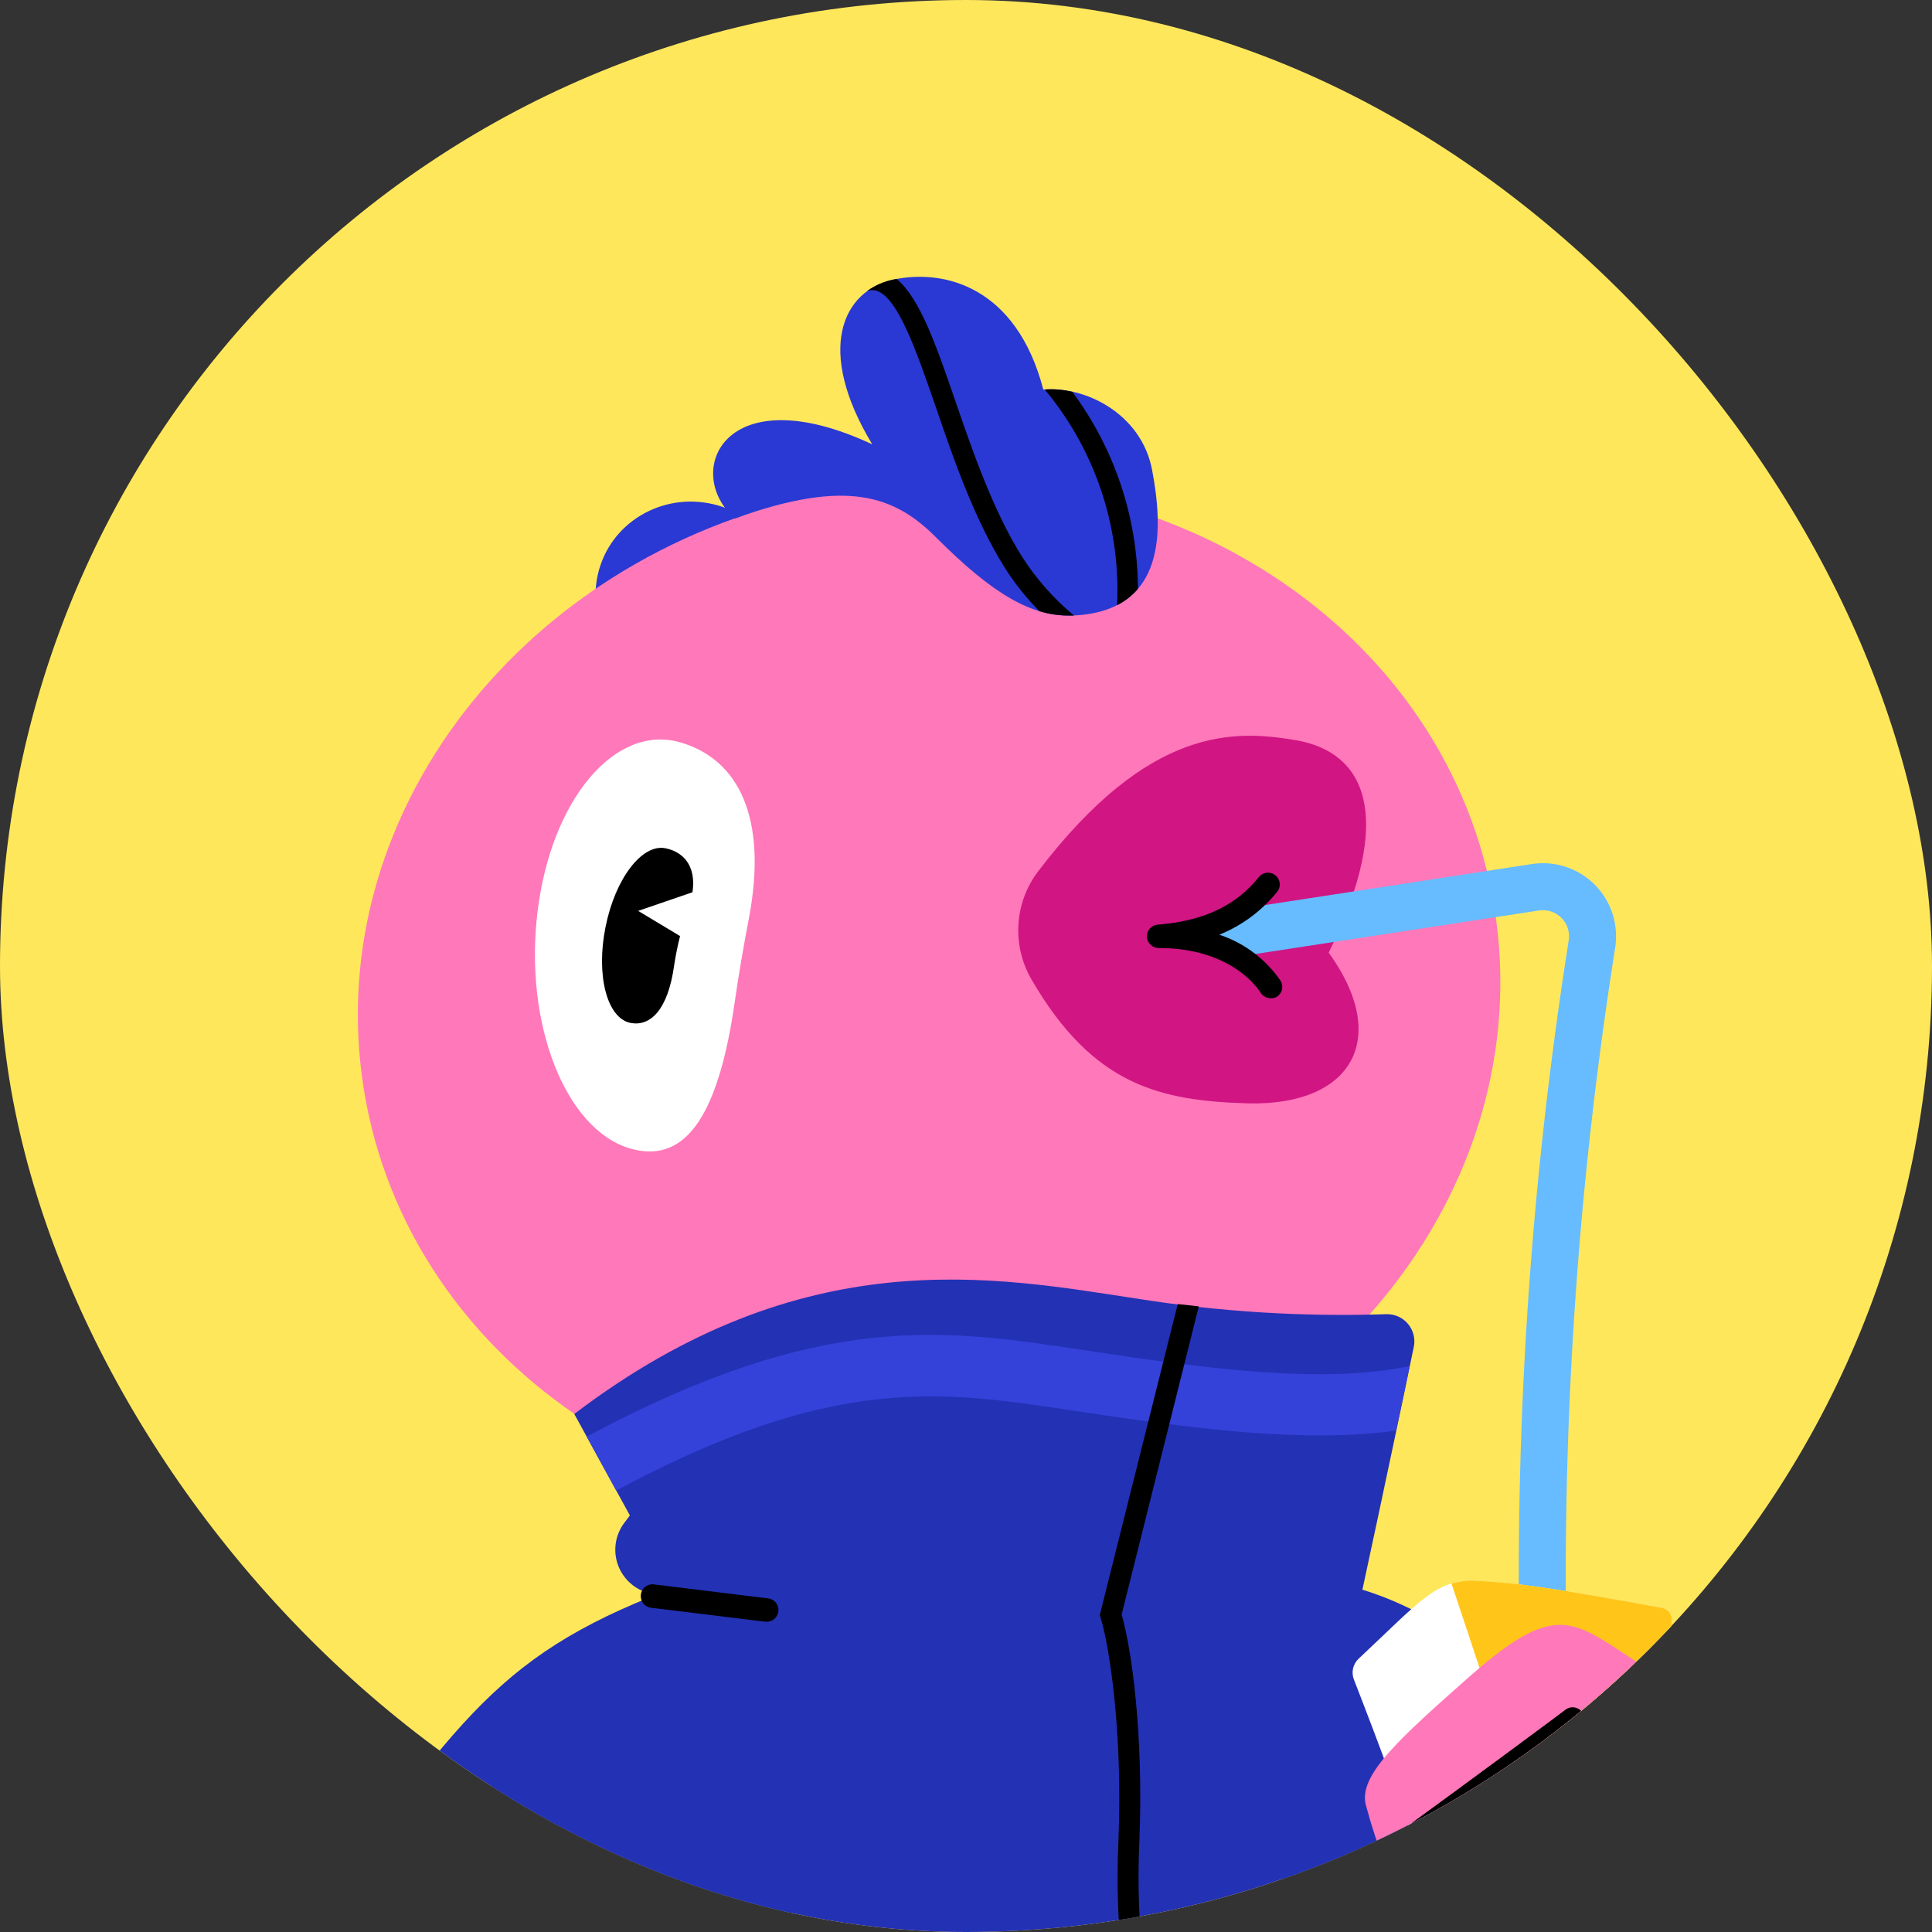 <svg width="45" height="45" viewBox="0 0 45 45" fill="none" xmlns="http://www.w3.org/2000/svg">
<rect x="0" y="0" width="45" height="45" fill="#333333" stroke="none"/>
<g clip-path="url(#clip0_277_3908)">
<rect width="45" height="45" rx="22.5" fill="#FFE75C"/>
<path d="M18.261 14.617C18.653 13.468 18.014 12.209 16.834 11.807C15.653 11.405 14.379 12.011 13.987 13.161C13.595 14.311 14.234 15.569 15.414 15.972C16.595 16.374 17.869 15.768 18.261 14.617Z" fill="#2A39D4"/>
<path d="M30.737 36.792C32.707 37.122 34.981 38.248 37.572 41.916C39.449 40.447 40.232 40.989 42.24 43.201C44.247 45.413 48.643 49.656 49.676 51.033C50.708 52.411 51.314 55.164 47.817 56.749C44.32 58.333 38.953 53.968 36.175 51.484C33.397 48.999 29.607 46.018 29.607 46.018L30.737 36.792Z" fill="#2331B5"/>
<path d="M41.434 42.342C41.955 43.528 42.636 45.248 42.917 46.68C43.318 48.712 42.38 49.766 40.629 50.897C39.03 51.93 38.237 51.655 37.475 50.879C37.429 50.839 37.37 50.819 37.31 50.821C37.25 50.822 37.193 50.847 37.15 50.889C37.107 50.931 37.082 50.988 37.079 51.048C37.076 51.108 37.095 51.167 37.134 51.213C37.518 51.648 38.041 51.935 38.613 52.025C39.274 52.106 40.011 51.864 40.885 51.298C42.422 50.305 43.882 49.123 43.384 46.587C43.186 45.664 42.915 44.759 42.575 43.879C42.444 43.527 42.244 43.205 41.988 42.931C41.79 42.712 41.56 42.47 41.434 42.342Z" fill="#3442D9"/>
<path d="M23.514 35.115C30.788 33.966 35.846 27.725 34.812 21.176C33.777 14.628 27.041 10.251 19.766 11.4C12.492 12.55 7.434 18.791 8.469 25.339C9.504 31.888 16.24 36.265 23.514 35.115Z" fill="#FF78B9"/>
<path d="M12.521 21.232C12.2 23.847 13.171 26.318 14.687 26.753C16.026 27.138 16.753 25.853 17.114 23.335C17.207 22.682 17.321 22.03 17.445 21.381C17.887 19.041 17.197 17.68 15.844 17.291C14.328 16.855 12.839 18.619 12.521 21.232Z" fill="white"/>
<path d="M24.026 22.814C23.801 22.428 23.695 21.984 23.721 21.538C23.747 21.091 23.904 20.662 24.173 20.305C26.779 16.882 28.777 17 30.2 17.244C31.772 17.52 32.524 18.962 30.948 22.189C32.394 24.188 31.491 25.75 29.089 25.7C27.019 25.642 25.46 25.285 24.026 22.814Z" fill="#D11583"/>
<path d="M35.128 60.944C36.559 52.052 33.847 50.563 33.899 47.884C33.95 45.205 34.12 41.572 31.664 37.35C31.664 37.35 32.434 33.781 32.93 31.372C32.95 31.278 32.947 31.181 32.924 31.088C32.9 30.995 32.856 30.908 32.794 30.835C32.732 30.762 32.654 30.703 32.567 30.664C32.479 30.625 32.383 30.607 32.288 30.61C30.346 30.675 28.402 30.554 26.484 30.248C23.179 29.747 18.734 28.863 13.376 32.934L14.671 35.297L14.541 35.47C14.45 35.592 14.386 35.732 14.354 35.88C14.323 36.029 14.324 36.183 14.358 36.331C14.393 36.48 14.459 36.618 14.553 36.738C14.646 36.858 14.765 36.956 14.9 37.025L15.177 37.168C15.177 37.168 10.494 39.269 11.071 45.374C11.647 51.48 9.563 57.071 11.542 59.11C11.945 59.519 12.445 59.818 12.996 59.98C13.546 60.142 14.129 60.162 14.69 60.037L24.108 66.63C27.287 71.133 31.928 76.301 31.928 76.301L26.744 85.414L33.899 79.327C38.598 70.9 40.182 80.061 41.521 76.161C42.859 72.261 40.444 69.543 35.128 60.944Z" fill="#2331B5"/>
<path d="M32.835 31.82C30.82 32.233 28.262 31.904 25.232 31.446C21.979 30.952 19.147 30.525 13.665 33.462L14.353 34.718C19.401 32.01 21.898 32.386 25.015 32.859C27.907 33.297 30.4 33.613 32.517 33.321C32.629 32.817 32.736 32.305 32.835 31.82Z" fill="#3442D9"/>
<path d="M27.951 59.613C28.013 59.621 28.076 59.603 28.126 59.565C28.176 59.526 28.209 59.469 28.217 59.407C28.812 55.055 27.686 50.395 27.184 48.594C26.668 46.741 26.45 44.817 26.538 42.895C26.641 40.383 26.352 38.39 26.125 37.605L27.922 30.428L27.432 30.374L25.616 37.62L25.637 37.684C25.844 38.363 26.154 40.369 26.05 42.879C25.96 44.851 26.184 46.825 26.715 48.726C27.217 50.498 28.324 55.082 27.748 59.345C27.744 59.376 27.745 59.407 27.753 59.438C27.761 59.468 27.775 59.496 27.794 59.521C27.812 59.546 27.836 59.567 27.863 59.583C27.89 59.599 27.92 59.609 27.951 59.613Z" fill="black"/>
<path d="M21.613 59.291C21.75 58.482 21.039 55.39 20.006 53.084C18.974 50.779 18.492 49.181 17.185 49.734C15.877 50.288 12.8 51.8 12.8 51.8C12.8 51.8 15.369 49.063 16.794 47.404C19.922 43.761 19.686 38.18 15.177 37.186C11.209 38.787 10.414 40.491 6.136 46.275C1.859 52.058 -1.056 58.461 2.394 61.65C5.843 64.839 9.763 63.41 16.999 61.247C20.097 60.322 21.477 60.115 21.613 59.306" fill="#2331B5"/>
<path d="M35.954 39.729C35.811 39.729 35.673 39.673 35.571 39.573C35.469 39.473 35.41 39.337 35.407 39.194C35.257 33.408 35.636 27.622 36.538 21.905C36.554 21.811 36.547 21.714 36.517 21.622C36.488 21.531 36.438 21.448 36.37 21.38C36.303 21.312 36.22 21.261 36.129 21.231C36.038 21.201 35.941 21.193 35.846 21.207L28.857 22.279C28.784 22.295 28.708 22.295 28.635 22.281C28.562 22.266 28.493 22.237 28.431 22.194C28.37 22.152 28.318 22.098 28.278 22.034C28.239 21.971 28.212 21.901 28.201 21.827C28.19 21.753 28.194 21.678 28.213 21.606C28.232 21.533 28.265 21.466 28.311 21.407C28.357 21.348 28.414 21.3 28.48 21.264C28.545 21.228 28.617 21.206 28.692 21.199L35.681 20.125C35.947 20.084 36.218 20.107 36.473 20.191C36.728 20.276 36.96 20.419 37.149 20.61C37.338 20.801 37.479 21.034 37.561 21.29C37.642 21.546 37.662 21.818 37.619 22.083C36.727 27.732 36.353 33.451 36.501 39.169C36.504 39.314 36.449 39.454 36.349 39.559C36.249 39.664 36.111 39.725 35.966 39.729H35.954Z" fill="#66BCFF"/>
<path d="M31.534 39.117C32.049 40.439 32.951 42.817 33.112 43.573C33.048 44.719 32.759 46.671 32.664 47.291C32.657 47.343 32.669 47.397 32.698 47.441C32.727 47.486 32.772 47.518 32.823 47.532C34.639 48.045 35.444 48.181 36.198 48.164C37.08 48.105 37.958 47.994 38.828 47.832C38.869 47.825 38.909 47.809 38.944 47.787C38.98 47.764 39.01 47.735 39.034 47.7C39.058 47.665 39.075 47.626 39.084 47.585C39.093 47.544 39.093 47.501 39.086 47.46C38.662 45.151 38.413 43.472 38.413 43.472C38.598 40.696 38.852 38.514 38.941 37.767C38.95 37.694 38.931 37.621 38.888 37.562C38.844 37.503 38.78 37.463 38.708 37.451C36.202 36.992 35.325 36.866 34.391 36.821C33.457 36.775 33.098 37.273 31.646 38.634C31.581 38.694 31.536 38.773 31.516 38.859C31.496 38.945 31.503 39.035 31.534 39.117Z" fill="white"/>
<path d="M38.777 47.605C38.777 47.605 39.06 47.752 38.827 47.83C38.868 47.823 38.908 47.807 38.943 47.785C38.979 47.762 39.01 47.733 39.034 47.698C39.058 47.663 39.075 47.624 39.084 47.583C39.092 47.542 39.093 47.499 39.085 47.458C38.662 45.149 38.412 43.47 38.412 43.47C38.598 40.694 38.852 38.512 38.941 37.765C38.95 37.692 38.93 37.619 38.887 37.56C38.843 37.501 38.779 37.461 38.707 37.449C36.204 36.99 35.324 36.864 34.39 36.819C34.194 36.806 33.997 36.828 33.808 36.883L35.582 42.22L34.853 46.867L38.777 47.605Z" fill="#FFC619"/>
<path d="M35.135 47.036C35.399 48.736 35.657 49.963 36.655 50.306C37.653 50.649 39.02 49.746 40.796 48.356C42.573 46.966 42.176 45.566 41.645 44.242C41.114 42.918 41.214 41.325 40.456 40.571C39.498 39.685 38.457 38.894 37.347 38.208C36.438 37.657 35.88 37.589 34.222 39.055C32.563 40.522 31.644 41.352 31.811 42.034C31.941 42.521 32.099 43.001 32.284 43.469C31.564 44.056 31.479 44.591 31.683 45.308C31.888 46.024 31.9 46.663 33.28 46.832C34.66 47.001 35.135 47.036 35.135 47.036Z" fill="#FF78B9"/>
<path d="M32.372 43.447C32.315 43.446 32.259 43.428 32.212 43.394C32.165 43.359 32.131 43.312 32.113 43.257C32.095 43.202 32.095 43.143 32.113 43.088C32.13 43.033 32.165 42.985 32.211 42.951C34.46 41.317 36.427 39.853 36.445 39.836C36.474 39.811 36.507 39.791 36.543 39.78C36.58 39.768 36.618 39.764 36.656 39.767C36.694 39.771 36.73 39.783 36.764 39.801C36.797 39.82 36.826 39.845 36.849 39.876C36.871 39.906 36.888 39.941 36.896 39.978C36.905 40.015 36.906 40.054 36.899 40.092C36.892 40.129 36.877 40.164 36.855 40.196C36.834 40.227 36.806 40.254 36.774 40.274C36.753 40.288 34.785 41.757 32.533 43.395C32.486 43.429 32.43 43.447 32.372 43.447Z" fill="black"/>
<path d="M14.104 21.592C13.877 22.713 14.137 23.713 14.682 23.825C15.141 23.916 15.558 23.535 15.703 22.48C15.771 22.034 15.881 21.596 16.031 21.171C16.345 20.26 15.959 19.849 15.502 19.758C14.957 19.646 14.329 20.46 14.104 21.592Z" fill="black"/>
<path d="M24.301 9.074C25.249 8.985 26.583 9.617 26.835 10.948C27.087 12.278 27.205 14.252 24.976 14.337C24.034 14.368 23.131 13.848 21.803 12.517C20.849 11.561 19.738 11.127 17.117 12.078C15.894 11.005 16.856 8.733 20.316 10.349C18.978 8.134 19.633 6.767 20.806 6.513C21.979 6.259 23.671 6.664 24.301 9.074Z" fill="#2A39D4"/>
<path d="M23.817 12.986C23.138 11.91 22.667 10.545 22.252 9.341C21.802 8.031 21.426 6.947 20.884 6.498L20.8 6.513C20.584 6.558 20.38 6.647 20.201 6.775C20.259 6.757 20.32 6.753 20.38 6.763C20.895 6.868 21.335 8.145 21.802 9.496C22.225 10.735 22.706 12.119 23.415 13.242C23.644 13.601 23.911 13.934 24.21 14.236C24.456 14.311 24.713 14.345 24.97 14.337H25.015C24.55 13.95 24.146 13.495 23.817 12.986Z" fill="black"/>
<path d="M26.505 13.716C26.37 13.873 26.205 14.003 26.019 14.096C26.107 12.269 25.505 10.476 24.334 9.072C24.549 9.058 24.766 9.076 24.976 9.126C25.963 10.453 26.499 12.062 26.505 13.716Z" fill="black"/>
<path d="M17.841 37.771H17.808L15.142 37.445C15.075 37.43 15.015 37.391 14.975 37.335C14.935 37.279 14.918 37.21 14.926 37.142C14.935 37.073 14.969 37.011 15.021 36.966C15.074 36.922 15.141 36.898 15.21 36.901L17.875 37.228C17.947 37.232 18.015 37.265 18.062 37.319C18.111 37.373 18.135 37.445 18.131 37.517C18.126 37.589 18.093 37.657 18.039 37.705C17.985 37.753 17.914 37.777 17.841 37.773V37.771Z" fill="black"/>
<path d="M16.541 20.641L14.864 21.216L16.956 22.474L16.541 20.641Z" fill="white"/>
<path d="M29.593 23.25C29.545 23.25 29.498 23.237 29.456 23.213C29.415 23.189 29.38 23.155 29.355 23.114C29.333 23.072 28.713 22.081 26.997 22.081C26.924 22.084 26.854 22.058 26.801 22.008C26.748 21.959 26.716 21.891 26.713 21.819C26.711 21.746 26.737 21.676 26.786 21.623C26.835 21.57 26.904 21.538 26.976 21.536C28.368 21.426 28.988 20.844 29.333 20.414C29.38 20.363 29.445 20.332 29.514 20.327C29.583 20.322 29.652 20.343 29.706 20.386C29.76 20.43 29.796 20.492 29.806 20.561C29.816 20.63 29.8 20.7 29.76 20.757C29.402 21.206 28.934 21.555 28.401 21.771C28.983 21.964 29.485 22.343 29.83 22.849C29.866 22.912 29.876 22.987 29.858 23.057C29.839 23.127 29.794 23.187 29.731 23.223C29.688 23.244 29.641 23.253 29.593 23.25Z" fill="black"/>
</g>
<defs>
<clipPath id="clip0_277_3908">
<rect width="45" height="45" rx="22.5" fill="white"/>
</clipPath>
</defs>
</svg>
